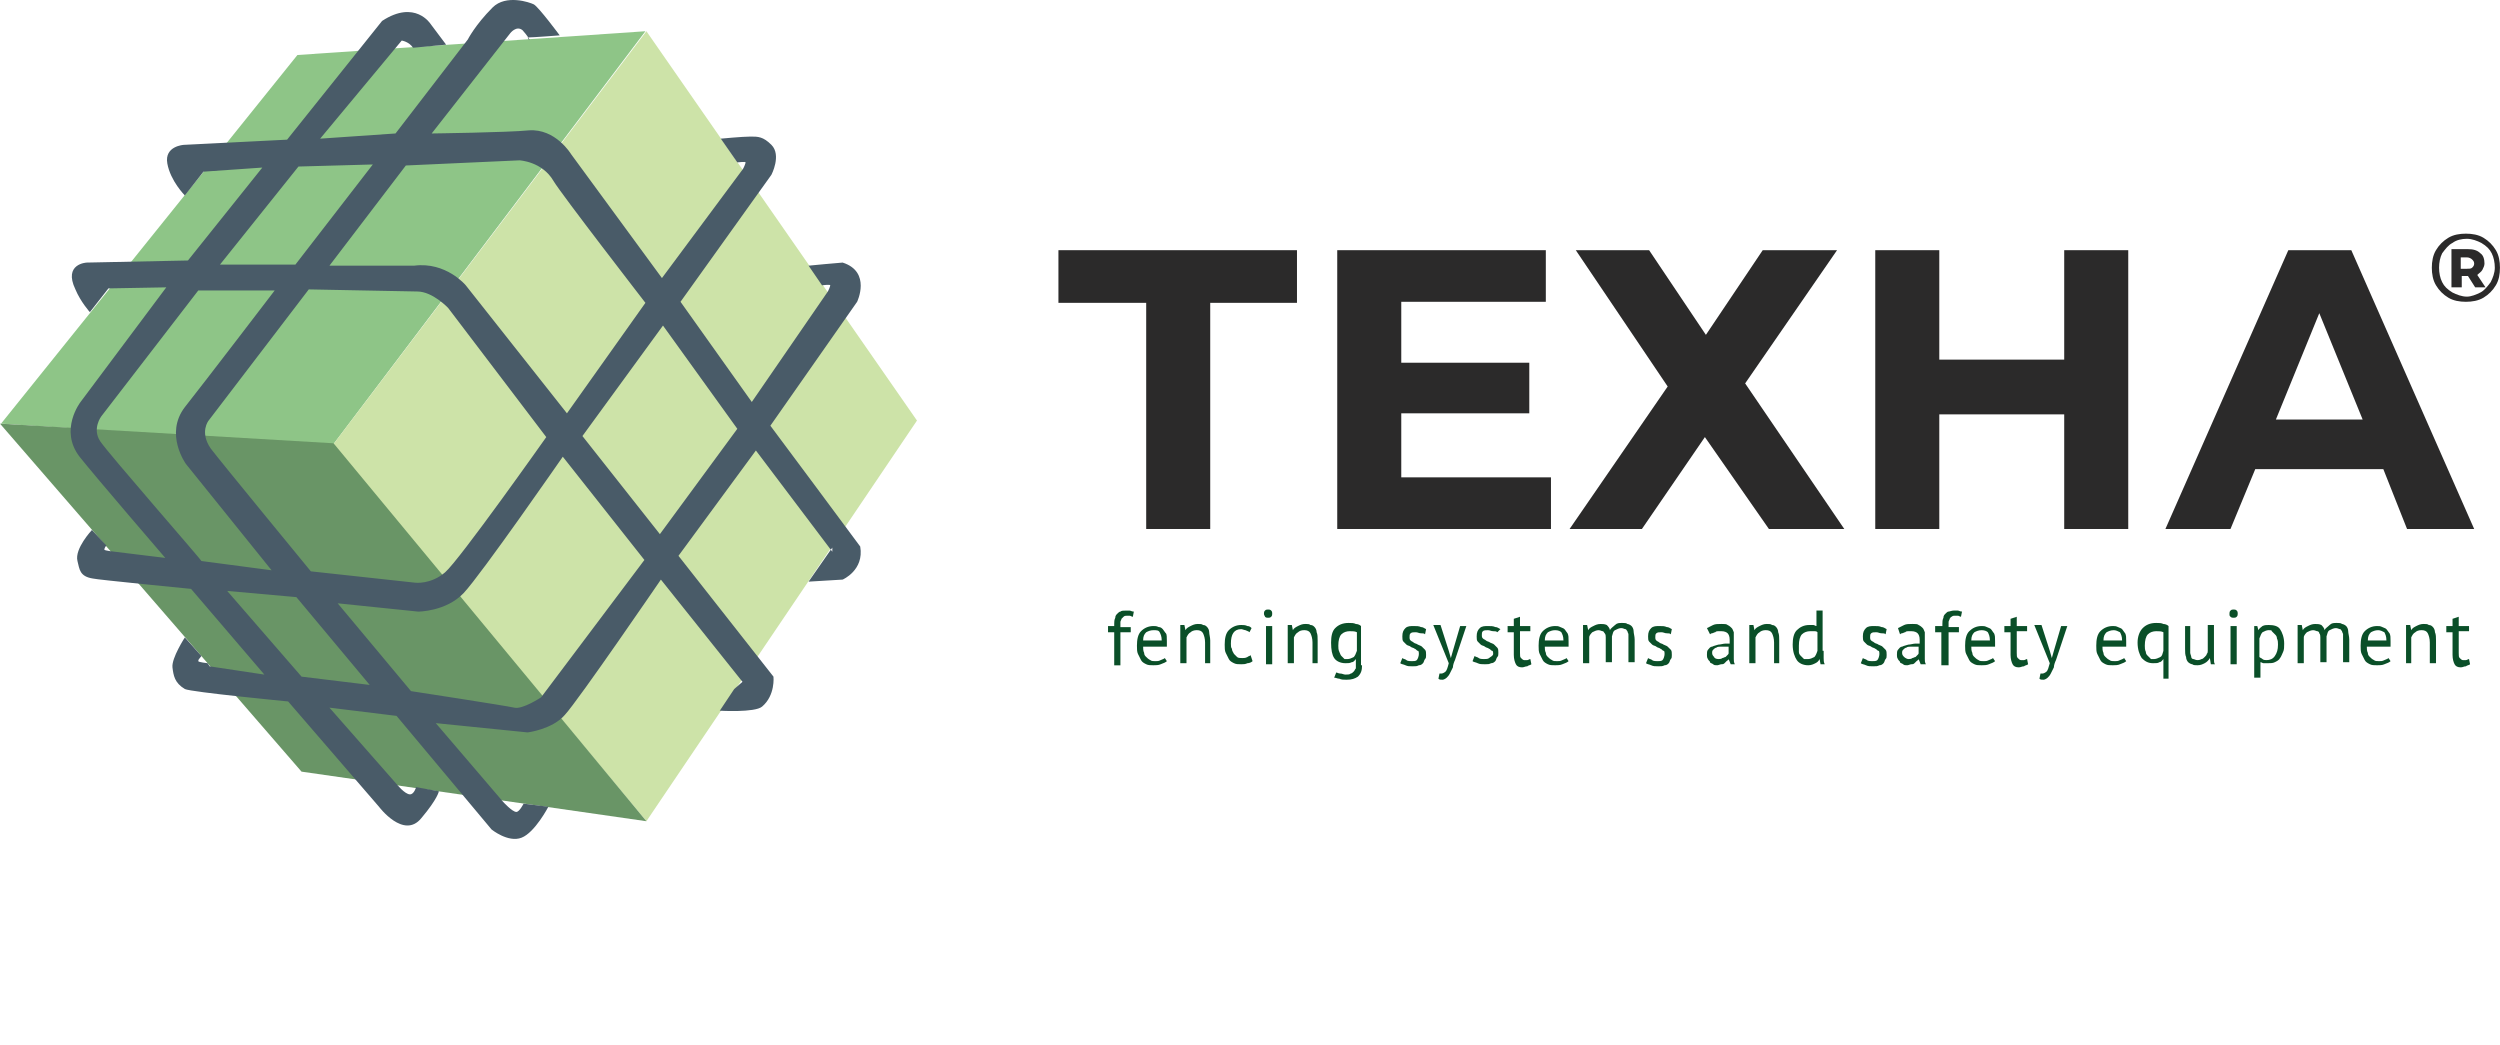 <svg width="67" height="28" viewBox="0 0 67 28" fill="none" xmlns="http://www.w3.org/2000/svg">
<path d="M34.787 8.116H32.434V14.177H30.718V8.116H28.366V6.705H34.759V8.116H34.787Z" fill="#2B2A2A"/>
<path d="M41.566 12.793V14.177H35.838V6.705H41.428V8.088H37.554V9.721H40.985V11.077H37.554V12.793H41.566Z" fill="#2B2A2A"/>
<path d="M44.196 6.705L45.718 8.974L47.241 6.705H49.233L46.77 10.275L49.427 14.177H47.407L45.691 11.714L44.003 14.177H42.065L44.694 10.358L42.231 6.705H44.196Z" fill="#2B2A2A"/>
<path d="M57.037 6.705V14.177H55.321V11.105H51.973V14.177H50.257V6.705H51.973V9.638H55.321V6.705H57.037Z" fill="#2B2A2A"/>
<path d="M63.873 12.572H60.441L59.777 14.177H58.033L61.327 6.705H63.015L66.308 14.177H64.509L63.873 12.572ZM63.319 11.243L62.157 8.393L60.994 11.243H63.319Z" fill="#2B2A2A"/>
<path d="M66.557 6.372C66.695 6.455 66.806 6.566 66.889 6.705C66.972 6.843 66.999 7.009 66.999 7.175C66.999 7.341 66.972 7.507 66.889 7.645C66.806 7.784 66.695 7.895 66.557 7.978C66.418 8.061 66.252 8.088 66.086 8.088C65.92 8.088 65.754 8.061 65.616 7.978C65.477 7.895 65.367 7.784 65.284 7.645C65.201 7.507 65.173 7.341 65.173 7.175C65.173 7.009 65.201 6.843 65.284 6.705C65.367 6.566 65.477 6.455 65.616 6.372C65.754 6.289 65.92 6.262 66.086 6.262C66.252 6.262 66.418 6.289 66.557 6.372ZM66.474 7.839C66.584 7.784 66.667 7.673 66.75 7.562C66.806 7.452 66.861 7.313 66.861 7.175C66.861 7.037 66.833 6.898 66.778 6.788C66.723 6.677 66.64 6.594 66.501 6.511C66.391 6.455 66.252 6.4 66.114 6.4C65.975 6.4 65.837 6.428 65.726 6.511C65.616 6.566 65.533 6.677 65.45 6.788C65.394 6.898 65.367 7.037 65.367 7.175C65.367 7.313 65.394 7.452 65.45 7.562C65.505 7.673 65.588 7.756 65.726 7.839C65.837 7.895 65.975 7.95 66.114 7.95C66.225 7.95 66.363 7.895 66.474 7.839ZM66.529 7.23C66.501 7.286 66.446 7.313 66.391 7.369L66.612 7.701H66.335L66.141 7.396H65.975V7.701H65.699V6.677H66.141C66.28 6.677 66.391 6.705 66.474 6.788C66.557 6.843 66.584 6.954 66.584 7.064C66.584 7.12 66.557 7.175 66.529 7.23ZM66.114 7.203C66.169 7.203 66.225 7.203 66.252 7.175C66.28 7.147 66.308 7.12 66.308 7.064C66.308 7.009 66.28 6.981 66.252 6.954C66.225 6.926 66.169 6.898 66.114 6.898H65.948V7.203H66.114Z" fill="#2B2A2A"/>
<path d="M29.695 16.779H29.861V16.724C29.861 16.668 29.861 16.613 29.889 16.558C29.889 16.502 29.917 16.474 29.944 16.447C29.972 16.419 30 16.391 30.027 16.391C30.055 16.364 30.11 16.364 30.166 16.364C30.221 16.364 30.249 16.364 30.276 16.364C30.304 16.364 30.332 16.391 30.387 16.391L30.36 16.53C30.332 16.53 30.304 16.502 30.276 16.502C30.249 16.502 30.221 16.502 30.194 16.502C30.166 16.502 30.138 16.502 30.11 16.53C30.083 16.558 30.083 16.558 30.055 16.585C30.055 16.613 30.027 16.64 30.027 16.668C30.027 16.696 30.027 16.724 30.027 16.779V16.807H30.304V16.945H30.027V17.831H29.861V16.945H29.695V16.779Z" fill="#0A4F28"/>
<path d="M31.272 17.719C31.245 17.746 31.189 17.774 31.106 17.802C31.051 17.829 30.968 17.829 30.913 17.829C30.829 17.829 30.774 17.829 30.719 17.802C30.663 17.774 30.608 17.746 30.58 17.691C30.553 17.636 30.525 17.58 30.497 17.525C30.47 17.47 30.47 17.387 30.47 17.304C30.47 17.138 30.497 16.999 30.58 16.916C30.663 16.833 30.774 16.778 30.913 16.778C30.968 16.778 30.995 16.778 31.051 16.805C31.106 16.805 31.134 16.833 31.162 16.861C31.189 16.889 31.217 16.944 31.245 16.972C31.272 16.999 31.272 17.082 31.272 17.193C31.272 17.248 31.272 17.276 31.272 17.331H30.636C30.636 17.387 30.636 17.442 30.663 17.497C30.663 17.553 30.691 17.58 30.719 17.608C30.747 17.636 30.774 17.663 30.829 17.691C30.857 17.719 30.913 17.719 30.968 17.719C31.023 17.719 31.051 17.719 31.106 17.691C31.162 17.663 31.189 17.663 31.217 17.636L31.272 17.719ZM30.913 16.889C30.829 16.889 30.774 16.916 30.719 16.944C30.663 16.999 30.636 17.055 30.636 17.165H31.134C31.134 17.055 31.106 16.999 31.079 16.944C31.051 16.889 30.995 16.889 30.913 16.889Z" fill="#0A4F28"/>
<path d="M32.296 17.802V17.22C32.296 17.11 32.268 17.027 32.241 16.971C32.213 16.916 32.158 16.888 32.075 16.888C31.992 16.888 31.936 16.916 31.909 16.944C31.853 16.971 31.826 17.027 31.798 17.082V17.774H31.632V16.75H31.742L31.77 16.888C31.798 16.833 31.853 16.805 31.909 16.777C31.964 16.75 32.019 16.722 32.102 16.722C32.158 16.722 32.213 16.722 32.241 16.75C32.296 16.75 32.324 16.777 32.351 16.805C32.379 16.833 32.407 16.888 32.407 16.944C32.407 16.999 32.434 17.082 32.434 17.165V17.774H32.296V17.802Z" fill="#0A4F28"/>
<path d="M33.569 17.719C33.542 17.746 33.486 17.774 33.431 17.774C33.376 17.802 33.32 17.802 33.265 17.802C33.182 17.802 33.127 17.802 33.071 17.774C33.016 17.746 32.961 17.719 32.933 17.663C32.905 17.608 32.878 17.553 32.85 17.497C32.822 17.442 32.822 17.359 32.822 17.276C32.822 17.11 32.85 16.971 32.933 16.888C33.016 16.805 33.127 16.75 33.265 16.75C33.32 16.75 33.376 16.75 33.431 16.778C33.486 16.778 33.514 16.805 33.542 16.833L33.486 16.944C33.459 16.916 33.431 16.916 33.376 16.888C33.348 16.888 33.293 16.861 33.265 16.861C33.071 16.861 32.988 16.999 32.988 17.248C32.988 17.303 32.988 17.359 33.016 17.387C33.016 17.442 33.044 17.47 33.071 17.525C33.099 17.553 33.127 17.58 33.154 17.608C33.182 17.636 33.237 17.636 33.293 17.636C33.348 17.636 33.376 17.636 33.431 17.608C33.459 17.58 33.514 17.58 33.514 17.553L33.569 17.719Z" fill="#0A4F28"/>
<path d="M33.874 16.446C33.874 16.418 33.874 16.39 33.902 16.363C33.929 16.335 33.957 16.335 33.985 16.335C34.012 16.335 34.04 16.335 34.068 16.363C34.095 16.39 34.095 16.418 34.095 16.446C34.095 16.473 34.095 16.501 34.068 16.529C34.04 16.556 34.012 16.556 33.985 16.556C33.957 16.556 33.929 16.556 33.902 16.529C33.902 16.501 33.874 16.501 33.874 16.446ZM33.929 16.778H34.095V17.802H33.929V16.778Z" fill="#0A4F28"/>
<path d="M35.175 17.802V17.22C35.175 17.11 35.147 17.027 35.12 16.971C35.092 16.916 35.037 16.888 34.953 16.888C34.87 16.888 34.815 16.916 34.788 16.944C34.732 16.971 34.705 17.027 34.677 17.082V17.774H34.511V16.75H34.621L34.649 16.888C34.677 16.833 34.732 16.805 34.788 16.777C34.843 16.75 34.898 16.722 34.981 16.722C35.037 16.722 35.092 16.722 35.12 16.75C35.175 16.75 35.203 16.777 35.23 16.805C35.258 16.833 35.286 16.888 35.286 16.944C35.313 16.999 35.313 17.082 35.313 17.165V17.774H35.175V17.802Z" fill="#0A4F28"/>
<path d="M36.503 17.829C36.503 17.968 36.475 18.051 36.392 18.134C36.309 18.189 36.226 18.217 36.088 18.217C36.005 18.217 35.95 18.217 35.894 18.189C35.839 18.189 35.811 18.162 35.756 18.162L35.811 18.023C35.839 18.023 35.867 18.051 35.922 18.051C35.977 18.051 36.005 18.079 36.06 18.079C36.116 18.079 36.171 18.079 36.199 18.051C36.226 18.051 36.254 18.023 36.282 17.995C36.309 17.968 36.309 17.94 36.337 17.913C36.337 17.885 36.337 17.829 36.337 17.774V17.663C36.309 17.691 36.282 17.747 36.226 17.747C36.171 17.774 36.143 17.774 36.06 17.774C35.922 17.774 35.811 17.719 35.756 17.636C35.7 17.553 35.673 17.414 35.673 17.221C35.673 17.055 35.7 16.916 35.784 16.833C35.867 16.75 35.977 16.695 36.143 16.695C36.226 16.695 36.282 16.695 36.337 16.723C36.392 16.723 36.448 16.75 36.475 16.778V17.829H36.503ZM36.116 17.663C36.171 17.663 36.226 17.636 36.282 17.608C36.309 17.58 36.337 17.525 36.365 17.442V16.944C36.309 16.916 36.254 16.916 36.171 16.916C36.088 16.916 36.005 16.944 35.95 16.999C35.894 17.055 35.867 17.165 35.867 17.304C35.867 17.359 35.867 17.414 35.894 17.47C35.922 17.525 35.922 17.553 35.95 17.58C35.977 17.608 36.005 17.636 36.033 17.663C36.033 17.663 36.06 17.663 36.116 17.663Z" fill="#0A4F28"/>
<path d="M38.026 17.525C38.026 17.497 38.026 17.442 37.998 17.442C37.97 17.442 37.943 17.387 37.915 17.387C37.887 17.359 37.832 17.359 37.804 17.331C37.776 17.304 37.721 17.304 37.693 17.276C37.666 17.248 37.638 17.221 37.61 17.193C37.583 17.165 37.583 17.11 37.583 17.055C37.583 16.944 37.61 16.889 37.666 16.833C37.721 16.778 37.804 16.778 37.887 16.778C37.97 16.778 38.026 16.778 38.081 16.805C38.136 16.805 38.164 16.833 38.219 16.861L38.191 16.999C38.164 16.972 38.136 16.972 38.081 16.972C38.026 16.972 37.998 16.944 37.943 16.944C37.887 16.944 37.832 16.944 37.804 16.972C37.776 16.999 37.776 17.027 37.776 17.082C37.776 17.11 37.776 17.138 37.804 17.165C37.832 17.193 37.859 17.193 37.887 17.221C37.915 17.248 37.97 17.248 37.998 17.276C38.053 17.304 38.081 17.304 38.108 17.331C38.136 17.359 38.164 17.387 38.191 17.414C38.219 17.442 38.219 17.497 38.219 17.553C38.219 17.608 38.219 17.636 38.191 17.663C38.164 17.691 38.164 17.746 38.136 17.774C38.108 17.802 38.081 17.829 38.026 17.829C37.97 17.857 37.943 17.857 37.859 17.857C37.776 17.857 37.721 17.857 37.666 17.829C37.61 17.802 37.555 17.802 37.527 17.774L37.583 17.636C37.61 17.663 37.666 17.663 37.693 17.691C37.721 17.719 37.804 17.719 37.832 17.719C37.887 17.719 37.943 17.719 37.97 17.691C37.998 17.663 38.026 17.58 38.026 17.525Z" fill="#0A4F28"/>
<path d="M38.827 17.442L38.883 17.636L38.938 17.442L39.132 16.778H39.298L38.993 17.691C38.966 17.746 38.938 17.829 38.938 17.885C38.91 17.94 38.883 17.995 38.855 18.051C38.827 18.106 38.8 18.134 38.772 18.161C38.744 18.189 38.689 18.217 38.661 18.217C38.606 18.217 38.578 18.217 38.55 18.189L38.578 18.051C38.606 18.051 38.606 18.051 38.633 18.051C38.661 18.051 38.717 18.023 38.744 17.995C38.772 17.968 38.8 17.885 38.827 17.774L38.412 16.75H38.606L38.827 17.442Z" fill="#0A4F28"/>
<path d="M40.017 17.525C40.017 17.497 40.017 17.442 39.99 17.442C39.962 17.442 39.934 17.387 39.907 17.387C39.879 17.359 39.824 17.359 39.796 17.331C39.768 17.304 39.713 17.304 39.685 17.276C39.658 17.248 39.63 17.221 39.602 17.193C39.575 17.165 39.575 17.11 39.575 17.055C39.575 16.944 39.602 16.889 39.658 16.833C39.713 16.778 39.796 16.778 39.879 16.778C39.962 16.778 40.017 16.778 40.073 16.805C40.128 16.805 40.156 16.833 40.211 16.861L40.128 16.944C40.1 16.916 40.073 16.916 40.017 16.916C39.962 16.916 39.934 16.889 39.879 16.889C39.824 16.889 39.768 16.889 39.741 16.916C39.713 16.944 39.713 16.972 39.713 17.027C39.713 17.055 39.713 17.082 39.741 17.11C39.768 17.138 39.796 17.138 39.824 17.165C39.851 17.193 39.907 17.193 39.934 17.221C39.99 17.248 40.017 17.248 40.045 17.276C40.073 17.304 40.1 17.331 40.128 17.359C40.156 17.387 40.156 17.442 40.156 17.497C40.156 17.553 40.156 17.58 40.128 17.608C40.1 17.636 40.1 17.691 40.073 17.719C40.045 17.746 40.017 17.774 39.962 17.774C39.907 17.802 39.879 17.802 39.796 17.802C39.713 17.802 39.658 17.802 39.602 17.774C39.547 17.746 39.492 17.746 39.464 17.719L39.519 17.58C39.547 17.608 39.602 17.608 39.63 17.636C39.658 17.663 39.741 17.663 39.768 17.663C39.824 17.663 39.879 17.663 39.907 17.636C39.934 17.608 40.017 17.58 40.017 17.525Z" fill="#0A4F28"/>
<path d="M40.404 16.778H40.57V16.584L40.736 16.529V16.778H41.013V16.916H40.736V17.497C40.736 17.58 40.736 17.608 40.764 17.636C40.792 17.663 40.819 17.691 40.847 17.691C40.875 17.691 40.902 17.691 40.93 17.691C40.958 17.691 40.986 17.663 41.013 17.663L41.041 17.802C41.013 17.829 40.958 17.829 40.93 17.857C40.875 17.857 40.847 17.885 40.792 17.885C40.709 17.885 40.653 17.857 40.626 17.802C40.598 17.747 40.57 17.663 40.57 17.553V16.944H40.404V16.778Z" fill="#0A4F28"/>
<path d="M42.038 17.719C42.01 17.746 41.955 17.774 41.872 17.802C41.816 17.829 41.733 17.829 41.678 17.829C41.595 17.829 41.54 17.829 41.484 17.802C41.429 17.774 41.374 17.746 41.346 17.691C41.318 17.636 41.291 17.58 41.263 17.525C41.235 17.47 41.235 17.387 41.235 17.304C41.235 17.138 41.263 16.999 41.346 16.916C41.429 16.833 41.54 16.778 41.678 16.778C41.733 16.778 41.761 16.778 41.816 16.805C41.872 16.833 41.9 16.833 41.927 16.861C41.955 16.889 41.983 16.944 42.01 16.972C42.038 17.027 42.038 17.082 42.038 17.193C42.038 17.248 42.038 17.276 42.038 17.331H41.401C41.401 17.387 41.401 17.442 41.429 17.497C41.429 17.553 41.457 17.58 41.484 17.608C41.512 17.636 41.54 17.663 41.595 17.691C41.623 17.719 41.678 17.719 41.733 17.719C41.789 17.719 41.816 17.719 41.872 17.691C41.927 17.663 41.955 17.663 41.983 17.636L42.038 17.719ZM41.678 16.889C41.595 16.889 41.54 16.916 41.484 16.944C41.429 16.999 41.401 17.055 41.401 17.165H41.9C41.9 17.055 41.872 16.999 41.844 16.944C41.816 16.916 41.761 16.889 41.678 16.889Z" fill="#0A4F28"/>
<path d="M43.034 17.802V17.221C43.034 17.165 43.034 17.11 43.034 17.082C43.034 17.055 43.034 16.999 43.006 16.972C42.978 16.944 42.978 16.916 42.951 16.916C42.923 16.916 42.895 16.889 42.84 16.889C42.785 16.889 42.729 16.916 42.674 16.944C42.646 16.972 42.591 17.027 42.591 17.082V17.774H42.425V16.75H42.535L42.563 16.889C42.591 16.833 42.646 16.805 42.702 16.778C42.757 16.75 42.812 16.723 42.895 16.723C42.951 16.723 43.006 16.723 43.061 16.75C43.089 16.778 43.144 16.833 43.144 16.889C43.172 16.833 43.227 16.805 43.283 16.75C43.338 16.695 43.393 16.695 43.476 16.695C43.532 16.695 43.587 16.695 43.615 16.723C43.642 16.723 43.698 16.75 43.725 16.778C43.753 16.805 43.781 16.861 43.781 16.916C43.781 16.972 43.809 17.055 43.809 17.138V17.747H43.642V17.138C43.642 17.082 43.642 17.055 43.642 16.999C43.642 16.972 43.615 16.944 43.615 16.916C43.587 16.889 43.587 16.861 43.559 16.861C43.532 16.861 43.504 16.833 43.449 16.833C43.393 16.833 43.338 16.861 43.283 16.889C43.227 16.916 43.227 16.972 43.2 17.055V17.747H43.034V17.802Z" fill="#0A4F28"/>
<path d="M44.611 17.525C44.611 17.497 44.611 17.442 44.584 17.442C44.556 17.442 44.528 17.387 44.501 17.387C44.473 17.359 44.418 17.359 44.39 17.331C44.362 17.304 44.307 17.304 44.279 17.276C44.252 17.248 44.224 17.221 44.196 17.193C44.169 17.165 44.169 17.11 44.169 17.055C44.169 16.944 44.196 16.889 44.252 16.833C44.307 16.778 44.39 16.778 44.473 16.778C44.556 16.778 44.611 16.778 44.667 16.805C44.722 16.805 44.75 16.833 44.805 16.861L44.778 16.999C44.75 16.972 44.722 16.972 44.667 16.972C44.611 16.972 44.584 16.944 44.528 16.944C44.473 16.944 44.418 16.944 44.39 16.972C44.362 16.999 44.362 17.027 44.362 17.082C44.362 17.11 44.362 17.138 44.39 17.165C44.418 17.193 44.445 17.193 44.473 17.221C44.501 17.248 44.556 17.248 44.584 17.276C44.639 17.304 44.667 17.304 44.694 17.331C44.722 17.359 44.75 17.387 44.778 17.414C44.805 17.442 44.805 17.497 44.805 17.553C44.805 17.608 44.805 17.636 44.778 17.663C44.75 17.691 44.75 17.746 44.722 17.774C44.694 17.802 44.667 17.829 44.611 17.829C44.556 17.857 44.528 17.857 44.445 17.857C44.362 17.857 44.307 17.857 44.252 17.829C44.196 17.802 44.141 17.802 44.113 17.774L44.169 17.636C44.196 17.663 44.252 17.663 44.279 17.691C44.307 17.719 44.39 17.719 44.418 17.719C44.473 17.719 44.528 17.719 44.556 17.691C44.584 17.663 44.611 17.58 44.611 17.525Z" fill="#0A4F28"/>
<path d="M45.746 16.833C45.801 16.805 45.857 16.777 45.912 16.75C45.968 16.722 46.05 16.722 46.133 16.722C46.217 16.722 46.272 16.722 46.3 16.75C46.355 16.777 46.383 16.805 46.41 16.833C46.438 16.86 46.438 16.888 46.466 16.944C46.466 16.971 46.466 17.027 46.466 17.054C46.466 17.137 46.466 17.22 46.466 17.303C46.466 17.386 46.466 17.442 46.466 17.525C46.466 17.58 46.466 17.635 46.466 17.663C46.466 17.718 46.466 17.746 46.493 17.802H46.383L46.327 17.663C46.327 17.691 46.3 17.691 46.272 17.718C46.244 17.746 46.244 17.746 46.217 17.774C46.189 17.802 46.161 17.802 46.133 17.802C46.106 17.802 46.05 17.829 46.023 17.829C45.968 17.829 45.94 17.829 45.912 17.802C45.885 17.774 45.829 17.774 45.829 17.746C45.829 17.718 45.774 17.691 45.774 17.663C45.746 17.635 45.746 17.58 45.746 17.552C45.746 17.497 45.746 17.442 45.774 17.414C45.801 17.386 45.829 17.331 45.885 17.331C45.94 17.303 45.968 17.303 46.05 17.276C46.106 17.276 46.189 17.248 46.244 17.248C46.272 17.248 46.272 17.248 46.3 17.248C46.327 17.248 46.327 17.248 46.355 17.248C46.355 17.22 46.355 17.165 46.355 17.137C46.355 17.054 46.327 16.999 46.3 16.971C46.272 16.944 46.217 16.916 46.133 16.916C46.106 16.916 46.078 16.916 46.05 16.916C46.023 16.916 45.995 16.916 45.968 16.944C45.94 16.944 45.912 16.971 45.885 16.971C45.857 16.971 45.829 16.999 45.829 16.999L45.746 16.833ZM46.05 17.663C46.078 17.663 46.133 17.663 46.161 17.635C46.189 17.635 46.217 17.608 46.244 17.608C46.272 17.58 46.272 17.58 46.3 17.552C46.327 17.525 46.327 17.525 46.327 17.497V17.331C46.3 17.331 46.3 17.331 46.272 17.331C46.244 17.331 46.244 17.331 46.217 17.331C46.161 17.331 46.133 17.331 46.106 17.331C46.078 17.331 46.023 17.331 45.995 17.359C45.968 17.359 45.94 17.386 45.912 17.414C45.885 17.442 45.885 17.469 45.885 17.497C45.885 17.552 45.912 17.58 45.94 17.608C45.94 17.635 45.995 17.663 46.05 17.663Z" fill="#0A4F28"/>
<path d="M47.545 17.802V17.22C47.545 17.11 47.517 17.027 47.49 16.971C47.462 16.916 47.407 16.888 47.324 16.888C47.241 16.888 47.185 16.916 47.158 16.944C47.102 16.971 47.075 17.027 47.047 17.082V17.774H46.881V16.75H46.992L47.019 16.888C47.047 16.833 47.102 16.805 47.158 16.777C47.213 16.75 47.268 16.722 47.351 16.722C47.407 16.722 47.462 16.722 47.49 16.75C47.545 16.75 47.573 16.777 47.6 16.805C47.628 16.833 47.656 16.888 47.656 16.944C47.683 16.999 47.683 17.082 47.683 17.165V17.774H47.545V17.802Z" fill="#0A4F28"/>
<path d="M48.874 17.442C48.874 17.525 48.874 17.581 48.874 17.636C48.874 17.691 48.874 17.747 48.902 17.802H48.791L48.764 17.663C48.736 17.719 48.708 17.747 48.653 17.774C48.597 17.802 48.542 17.829 48.459 17.829C48.321 17.829 48.21 17.774 48.155 17.691C48.099 17.608 48.044 17.47 48.044 17.276C48.044 17.11 48.072 16.972 48.155 16.889C48.238 16.806 48.348 16.75 48.487 16.75C48.542 16.75 48.57 16.75 48.597 16.75C48.625 16.75 48.653 16.778 48.681 16.778V16.363H48.846V17.442H48.874ZM48.459 17.663C48.514 17.663 48.57 17.636 48.625 17.608C48.653 17.581 48.681 17.525 48.708 17.442V16.944C48.681 16.916 48.653 16.916 48.625 16.916C48.597 16.916 48.542 16.916 48.514 16.916C48.431 16.916 48.348 16.944 48.293 16.999C48.238 17.055 48.21 17.165 48.21 17.304C48.21 17.359 48.21 17.414 48.21 17.47C48.21 17.525 48.238 17.553 48.265 17.581C48.293 17.608 48.321 17.636 48.348 17.663C48.376 17.663 48.404 17.663 48.459 17.663Z" fill="#0A4F28"/>
<path d="M50.368 17.525C50.368 17.497 50.368 17.442 50.341 17.442C50.313 17.442 50.285 17.387 50.258 17.387C50.23 17.359 50.175 17.359 50.147 17.331C50.119 17.304 50.064 17.304 50.036 17.276C50.008 17.248 49.981 17.221 49.953 17.193C49.925 17.165 49.925 17.11 49.925 17.055C49.925 16.944 49.953 16.889 50.008 16.833C50.064 16.778 50.147 16.778 50.23 16.778C50.313 16.778 50.368 16.778 50.424 16.805C50.479 16.805 50.507 16.833 50.562 16.861L50.534 16.999C50.507 16.972 50.479 16.972 50.424 16.972C50.368 16.972 50.341 16.944 50.285 16.944C50.23 16.944 50.175 16.944 50.147 16.972C50.119 16.999 50.119 17.027 50.119 17.082C50.119 17.11 50.119 17.138 50.147 17.165C50.175 17.193 50.202 17.193 50.23 17.221C50.258 17.248 50.313 17.248 50.341 17.276C50.396 17.304 50.424 17.304 50.451 17.331C50.479 17.359 50.507 17.387 50.534 17.414C50.562 17.442 50.562 17.497 50.562 17.553C50.562 17.608 50.562 17.636 50.534 17.663C50.507 17.691 50.507 17.746 50.479 17.774C50.451 17.802 50.424 17.829 50.368 17.829C50.313 17.857 50.285 17.857 50.202 17.857C50.119 17.857 50.064 17.857 50.008 17.829C49.953 17.802 49.898 17.802 49.87 17.774L49.925 17.636C49.953 17.663 50.008 17.663 50.036 17.691C50.064 17.719 50.147 17.719 50.175 17.719C50.23 17.719 50.285 17.719 50.313 17.691C50.341 17.663 50.368 17.58 50.368 17.525Z" fill="#0A4F28"/>
<path d="M50.866 16.833C50.921 16.805 50.976 16.777 51.032 16.75C51.087 16.722 51.17 16.722 51.253 16.722C51.336 16.722 51.391 16.722 51.419 16.75C51.474 16.777 51.502 16.805 51.53 16.833C51.557 16.86 51.557 16.888 51.585 16.944C51.585 16.971 51.585 17.027 51.585 17.054C51.585 17.137 51.585 17.22 51.585 17.303C51.585 17.386 51.585 17.442 51.585 17.525C51.585 17.58 51.585 17.635 51.585 17.663C51.585 17.718 51.585 17.746 51.613 17.802H51.474L51.419 17.663C51.419 17.691 51.391 17.691 51.364 17.718C51.336 17.746 51.336 17.746 51.308 17.774C51.281 17.802 51.253 17.802 51.225 17.802C51.198 17.802 51.142 17.829 51.115 17.829C51.059 17.829 51.032 17.829 51.004 17.802C50.976 17.774 50.921 17.774 50.921 17.746C50.921 17.718 50.866 17.691 50.866 17.663C50.838 17.635 50.838 17.58 50.838 17.552C50.838 17.497 50.838 17.442 50.866 17.414C50.893 17.386 50.921 17.331 50.976 17.331C51.032 17.303 51.059 17.303 51.142 17.276C51.198 17.276 51.281 17.248 51.336 17.248C51.364 17.248 51.364 17.248 51.391 17.248C51.419 17.248 51.419 17.248 51.447 17.248C51.447 17.22 51.447 17.165 51.447 17.137C51.447 17.054 51.419 16.999 51.391 16.971C51.364 16.944 51.308 16.916 51.225 16.916C51.198 16.916 51.17 16.916 51.142 16.916C51.115 16.916 51.087 16.916 51.059 16.944C51.032 16.944 51.004 16.971 50.976 16.971C50.949 16.971 50.921 16.999 50.921 16.999L50.866 16.833ZM51.142 17.663C51.17 17.663 51.225 17.663 51.253 17.635C51.281 17.635 51.308 17.608 51.336 17.608C51.364 17.58 51.364 17.58 51.391 17.552C51.419 17.525 51.419 17.525 51.419 17.497V17.331C51.391 17.331 51.391 17.331 51.364 17.331C51.336 17.331 51.336 17.331 51.308 17.331C51.253 17.331 51.225 17.331 51.198 17.331C51.17 17.331 51.115 17.331 51.087 17.359C51.059 17.359 51.032 17.386 51.004 17.414C50.976 17.442 50.976 17.469 50.976 17.497C50.976 17.552 51.004 17.58 51.032 17.608C51.059 17.635 51.115 17.663 51.142 17.663Z" fill="#0A4F28"/>
<path d="M51.89 16.778H52.056V16.723C52.056 16.667 52.056 16.612 52.084 16.556C52.084 16.501 52.111 16.474 52.139 16.446C52.167 16.418 52.194 16.39 52.222 16.39C52.25 16.39 52.305 16.363 52.36 16.363C52.416 16.363 52.444 16.363 52.471 16.363C52.499 16.363 52.526 16.39 52.582 16.39L52.554 16.529C52.526 16.529 52.499 16.501 52.471 16.501C52.444 16.501 52.416 16.501 52.388 16.501C52.36 16.501 52.333 16.501 52.305 16.529C52.277 16.529 52.277 16.556 52.25 16.584C52.25 16.612 52.222 16.64 52.222 16.667C52.222 16.695 52.222 16.723 52.222 16.778V16.806H52.499V16.944H52.222V17.829H52.028V16.944H51.862V16.778H51.89Z" fill="#0A4F28"/>
<path d="M53.468 17.719C53.44 17.746 53.385 17.774 53.302 17.802C53.246 17.829 53.163 17.829 53.108 17.829C53.025 17.829 52.969 17.829 52.914 17.802C52.859 17.774 52.803 17.746 52.776 17.691C52.748 17.636 52.72 17.58 52.693 17.525C52.665 17.47 52.665 17.387 52.665 17.304C52.665 17.138 52.693 16.999 52.776 16.916C52.859 16.833 52.969 16.778 53.108 16.778C53.163 16.778 53.191 16.778 53.246 16.805C53.302 16.833 53.329 16.833 53.357 16.861C53.385 16.889 53.412 16.944 53.44 16.972C53.468 17.027 53.468 17.082 53.468 17.193C53.468 17.248 53.468 17.276 53.468 17.331H52.831C52.831 17.387 52.831 17.442 52.859 17.497C52.859 17.553 52.886 17.58 52.914 17.608C52.942 17.636 52.969 17.663 53.025 17.691C53.053 17.719 53.108 17.719 53.163 17.719C53.218 17.719 53.246 17.719 53.302 17.691C53.357 17.663 53.385 17.663 53.412 17.636L53.468 17.719ZM53.108 16.889C53.025 16.889 52.969 16.916 52.914 16.944C52.859 16.999 52.831 17.055 52.831 17.165H53.329C53.329 17.055 53.302 16.999 53.274 16.944C53.246 16.916 53.191 16.889 53.108 16.889Z" fill="#0A4F28"/>
<path d="M53.717 16.778H53.883V16.584L54.049 16.529V16.778H54.326V16.916H54.049V17.497C54.049 17.58 54.049 17.608 54.077 17.636C54.104 17.663 54.132 17.691 54.16 17.691C54.187 17.691 54.215 17.691 54.243 17.691C54.27 17.691 54.298 17.663 54.326 17.663L54.353 17.802C54.326 17.829 54.27 17.829 54.243 17.857C54.187 17.857 54.16 17.885 54.104 17.885C54.021 17.885 53.966 17.857 53.938 17.802C53.91 17.747 53.883 17.663 53.883 17.553V16.944H53.717V16.778Z" fill="#0A4F28"/>
<path d="M54.934 17.442L54.989 17.636L55.044 17.442L55.238 16.778H55.404L55.1 17.691C55.072 17.746 55.044 17.829 55.044 17.885C55.017 17.94 54.989 17.995 54.961 18.051C54.934 18.106 54.906 18.134 54.878 18.161C54.851 18.189 54.795 18.217 54.768 18.217C54.712 18.217 54.685 18.217 54.657 18.189L54.685 18.051C54.712 18.051 54.712 18.051 54.74 18.051C54.768 18.051 54.823 18.023 54.851 17.995C54.878 17.968 54.906 17.885 54.934 17.774L54.519 16.75H54.712L54.934 17.442Z" fill="#0A4F28"/>
<path d="M56.982 17.719C56.955 17.746 56.899 17.774 56.816 17.802C56.761 17.829 56.678 17.829 56.623 17.829C56.539 17.829 56.484 17.829 56.429 17.802C56.373 17.774 56.318 17.746 56.29 17.691C56.263 17.636 56.235 17.58 56.207 17.525C56.18 17.47 56.18 17.387 56.18 17.304C56.18 17.138 56.207 16.999 56.29 16.916C56.373 16.833 56.484 16.778 56.623 16.778C56.678 16.778 56.706 16.778 56.761 16.805C56.816 16.833 56.844 16.833 56.872 16.861C56.899 16.889 56.927 16.944 56.955 16.972C56.982 17.027 56.982 17.082 56.982 17.193C56.982 17.248 56.982 17.276 56.982 17.331H56.346C56.346 17.387 56.346 17.442 56.373 17.497C56.373 17.553 56.401 17.58 56.429 17.608C56.456 17.636 56.484 17.663 56.539 17.691C56.567 17.719 56.623 17.719 56.678 17.719C56.733 17.719 56.761 17.719 56.816 17.691C56.872 17.663 56.899 17.663 56.927 17.636L56.982 17.719ZM56.65 16.889C56.567 16.889 56.512 16.916 56.456 16.944C56.401 16.999 56.373 17.055 56.373 17.165H56.872C56.872 17.055 56.844 16.999 56.816 16.944C56.761 16.916 56.706 16.889 56.65 16.889Z" fill="#0A4F28"/>
<path d="M58.145 18.189H57.979V17.663C57.951 17.691 57.924 17.747 57.868 17.747C57.841 17.774 57.785 17.774 57.702 17.774C57.564 17.774 57.481 17.719 57.398 17.636C57.343 17.553 57.287 17.414 57.287 17.221C57.287 17.055 57.343 16.916 57.425 16.833C57.508 16.75 57.619 16.695 57.785 16.695C57.868 16.695 57.924 16.695 57.979 16.723C58.034 16.723 58.09 16.75 58.117 16.778V18.189H58.145ZM57.73 17.663C57.785 17.663 57.841 17.636 57.896 17.608C57.951 17.58 57.951 17.525 57.979 17.442V16.944C57.924 16.916 57.868 16.916 57.785 16.916C57.702 16.916 57.619 16.944 57.564 16.999C57.508 17.055 57.481 17.165 57.481 17.304C57.481 17.359 57.481 17.414 57.508 17.47C57.508 17.525 57.536 17.553 57.564 17.58C57.592 17.608 57.619 17.636 57.647 17.663C57.647 17.663 57.675 17.663 57.73 17.663Z" fill="#0A4F28"/>
<path d="M58.698 16.778V17.359C58.698 17.414 58.698 17.47 58.698 17.497C58.698 17.525 58.726 17.58 58.726 17.608C58.726 17.636 58.753 17.663 58.781 17.663C58.809 17.663 58.836 17.691 58.892 17.691C58.919 17.691 58.947 17.691 59.002 17.663C59.03 17.663 59.058 17.636 59.085 17.608C59.113 17.58 59.141 17.553 59.141 17.525C59.168 17.497 59.168 17.47 59.168 17.442V16.75H59.334V17.497C59.334 17.553 59.334 17.608 59.334 17.663C59.334 17.719 59.334 17.774 59.362 17.802H59.251L59.224 17.636C59.196 17.691 59.141 17.746 59.085 17.774C59.03 17.802 58.975 17.829 58.892 17.829C58.836 17.829 58.781 17.829 58.753 17.802C58.726 17.802 58.67 17.774 58.643 17.746C58.615 17.719 58.587 17.663 58.587 17.608C58.56 17.553 58.56 17.47 58.56 17.387V16.778H58.698Z" fill="#0A4F28"/>
<path d="M59.75 16.446C59.75 16.418 59.75 16.39 59.778 16.363C59.805 16.335 59.833 16.335 59.861 16.335C59.888 16.335 59.916 16.335 59.944 16.363C59.971 16.39 59.971 16.418 59.971 16.446C59.971 16.473 59.971 16.501 59.944 16.529C59.916 16.556 59.888 16.556 59.861 16.556C59.833 16.556 59.805 16.556 59.778 16.529C59.75 16.501 59.75 16.501 59.75 16.446ZM59.778 16.778H59.944V17.802H59.778V16.778Z" fill="#0A4F28"/>
<path d="M60.386 16.778H60.496L60.524 16.888C60.552 16.833 60.607 16.805 60.635 16.778C60.69 16.75 60.745 16.75 60.801 16.75C60.939 16.75 61.05 16.778 61.105 16.861C61.161 16.944 61.216 17.082 61.216 17.248C61.216 17.331 61.216 17.414 61.188 17.47C61.161 17.525 61.133 17.608 61.105 17.636C61.078 17.691 61.022 17.719 60.967 17.746C60.912 17.774 60.856 17.774 60.773 17.774C60.718 17.774 60.69 17.774 60.663 17.774C60.635 17.774 60.607 17.746 60.58 17.746V18.161H60.413V16.778H60.386ZM60.801 16.888C60.745 16.888 60.69 16.916 60.635 16.944C60.607 16.971 60.58 17.027 60.552 17.11V17.608C60.58 17.636 60.607 17.636 60.635 17.663C60.663 17.691 60.718 17.691 60.745 17.691C60.828 17.691 60.912 17.663 60.967 17.58C61.022 17.497 61.05 17.414 61.05 17.276C61.05 17.221 61.05 17.165 61.022 17.11C61.022 17.054 60.995 17.027 60.967 16.999C60.939 16.971 60.912 16.944 60.884 16.916C60.884 16.888 60.856 16.888 60.801 16.888Z" fill="#0A4F28"/>
<path d="M62.185 17.802V17.221C62.185 17.165 62.185 17.11 62.185 17.082C62.185 17.055 62.185 16.999 62.157 16.972C62.157 16.944 62.13 16.916 62.102 16.916C62.074 16.916 62.047 16.889 61.991 16.889C61.936 16.889 61.881 16.916 61.825 16.944C61.798 16.972 61.742 17.027 61.742 17.082V17.774H61.576V16.75H61.687L61.715 16.889C61.742 16.833 61.798 16.805 61.853 16.778C61.908 16.75 61.964 16.723 62.047 16.723C62.102 16.723 62.157 16.723 62.213 16.75C62.24 16.778 62.296 16.833 62.296 16.889C62.323 16.833 62.379 16.805 62.434 16.75C62.489 16.695 62.545 16.695 62.628 16.695C62.683 16.695 62.739 16.695 62.766 16.723C62.794 16.723 62.849 16.75 62.877 16.778C62.905 16.805 62.932 16.861 62.932 16.916C62.932 16.972 62.96 17.055 62.96 17.138V17.747H62.794V17.138C62.794 17.082 62.794 17.055 62.794 16.999C62.794 16.972 62.766 16.944 62.766 16.916C62.739 16.889 62.739 16.861 62.711 16.861C62.683 16.861 62.656 16.833 62.6 16.833C62.545 16.833 62.489 16.861 62.434 16.889C62.379 16.916 62.379 16.972 62.351 17.055V17.747H62.185V17.802Z" fill="#0A4F28"/>
<path d="M64.067 17.719C64.04 17.746 63.984 17.774 63.901 17.802C63.846 17.829 63.763 17.829 63.707 17.829C63.624 17.829 63.569 17.829 63.514 17.802C63.458 17.774 63.403 17.746 63.375 17.691C63.348 17.636 63.32 17.58 63.292 17.525C63.265 17.47 63.265 17.387 63.265 17.304C63.265 17.138 63.292 16.999 63.375 16.916C63.458 16.833 63.569 16.778 63.707 16.778C63.763 16.778 63.791 16.778 63.846 16.805C63.901 16.833 63.929 16.833 63.956 16.861C63.984 16.889 64.012 16.944 64.04 16.972C64.067 17.027 64.067 17.082 64.067 17.193C64.067 17.248 64.067 17.276 64.067 17.331H63.431C63.431 17.387 63.431 17.442 63.458 17.497C63.458 17.553 63.486 17.58 63.514 17.608C63.541 17.636 63.569 17.663 63.624 17.691C63.652 17.719 63.707 17.719 63.763 17.719C63.818 17.719 63.846 17.719 63.901 17.691C63.956 17.663 63.984 17.663 64.012 17.636L64.067 17.719ZM63.735 16.889C63.652 16.889 63.597 16.916 63.541 16.944C63.486 16.999 63.458 17.055 63.458 17.165H63.956C63.956 17.055 63.929 16.999 63.901 16.944C63.846 16.916 63.791 16.889 63.735 16.889Z" fill="#0A4F28"/>
<path d="M65.119 17.802V17.22C65.119 17.11 65.091 17.027 65.064 16.971C65.036 16.916 64.981 16.888 64.897 16.888C64.814 16.888 64.759 16.916 64.731 16.944C64.676 16.971 64.648 17.027 64.621 17.082V17.774H64.482V16.75H64.593L64.621 16.888C64.648 16.833 64.704 16.805 64.759 16.777C64.814 16.75 64.87 16.722 64.953 16.722C65.008 16.722 65.064 16.722 65.091 16.75C65.147 16.75 65.174 16.777 65.202 16.805C65.23 16.833 65.257 16.888 65.257 16.944C65.285 16.999 65.285 17.082 65.285 17.165V17.774H65.119V17.802Z" fill="#0A4F28"/>
<path d="M65.561 16.778H65.728V16.584L65.894 16.529V16.778H66.17V16.916H65.894V17.497C65.894 17.58 65.894 17.608 65.921 17.636C65.949 17.663 65.977 17.691 66.004 17.691C66.032 17.691 66.06 17.691 66.087 17.691C66.115 17.691 66.143 17.663 66.17 17.663L66.198 17.802C66.17 17.829 66.115 17.829 66.087 17.857C66.032 17.857 66.004 17.885 65.949 17.885C65.866 17.885 65.811 17.857 65.783 17.802C65.755 17.747 65.728 17.663 65.728 17.553V16.944H65.561V16.778Z" fill="#0A4F28"/>
<path fill-rule="evenodd" clip-rule="evenodd" d="M0.028 11.354L8.912 11.935L17.297 0.837L7.971 1.474L0.028 11.354Z" fill="#8EC587"/>
<path fill-rule="evenodd" clip-rule="evenodd" d="M17.324 0.837L8.911 11.935L17.324 22.008L24.575 11.271L17.324 0.837Z" fill="#CDE3A8"/>
<path fill-rule="evenodd" clip-rule="evenodd" d="M0 11.354L8.939 11.88L17.324 22.009L8.081 20.68L0 11.354Z" fill="#699566"/>
<path fill-rule="evenodd" clip-rule="evenodd" d="M17.685 14.315L15.609 11.686L17.768 8.725L19.76 11.492L17.685 14.315ZM14.502 18.688L17.27 15.007L15.083 12.24C15.083 12.24 12.897 15.395 12.427 15.893C11.956 16.391 11.209 16.391 11.209 16.391L9.05 16.169L11.015 18.522C11.015 18.522 13.534 18.909 13.783 18.965C14.004 19.02 14.502 18.688 14.502 18.688ZM8.082 18.134L6.089 15.837L7.943 16.003L9.908 18.356L8.082 18.134ZM2.685 11.825C2.464 11.492 2.713 11.16 2.713 11.16L5.314 7.784H7.362C7.362 7.784 5.48 10.247 4.954 10.911C4.401 11.631 4.982 12.433 4.982 12.433L7.279 15.284L5.397 15.035C5.425 15.035 2.906 12.157 2.685 11.825ZM7.999 4.463L9.991 4.408L7.916 7.092H5.895L7.999 4.463ZM14.64 11.714C14.64 11.714 12.316 15.007 11.928 15.339C11.541 15.671 11.126 15.616 11.126 15.616L8.331 15.312C8.331 15.312 5.895 12.35 5.646 12.018C5.342 11.575 5.591 11.271 5.591 11.271L8.275 7.756C8.275 7.756 11.126 7.812 11.181 7.812C11.596 7.812 12.011 8.254 12.011 8.254L14.64 11.714ZM10.877 4.435L8.829 7.12C8.829 7.12 11.043 7.12 11.098 7.12C11.956 7.009 12.482 7.646 12.482 7.646L15.194 11.077L17.297 8.116C17.297 8.116 15.028 5.183 14.834 4.85C14.53 4.325 13.921 4.297 13.921 4.297L10.877 4.435ZM20.646 11.409L22.971 8.088C22.971 8.088 23.358 7.286 22.583 7.037C22.528 7.037 21.67 7.12 21.67 7.12L22.03 7.646C22.03 7.646 22.251 7.618 22.251 7.646C22.251 7.673 22.196 7.812 22.168 7.839L20.148 10.773L18.238 8.088L20.674 4.684C20.674 4.684 20.95 4.159 20.674 3.882C20.452 3.66 20.314 3.66 20.12 3.66C19.899 3.66 19.317 3.716 19.317 3.716L19.76 4.352C19.788 4.352 19.982 4.325 19.982 4.352C19.982 4.38 19.926 4.518 19.899 4.546L17.74 7.452L15.305 4.131C15.305 4.131 14.89 3.439 14.17 3.494C13.617 3.55 11.569 3.577 11.569 3.577L13.672 0.893C13.672 0.893 13.838 0.672 14.004 0.81C14.253 1.087 14.198 1.142 14.142 1.004C14.281 1.004 15 0.948 15 0.948C15 0.948 14.447 0.201 14.308 0.118C14.198 0.063 13.561 -0.159 13.201 0.201C12.731 0.672 12.537 1.059 12.537 1.059L10.6 3.577L8.58 3.716L10.766 1.087C10.766 1.087 10.96 1.114 11.07 1.28L11.956 1.197L11.541 0.644C11.541 0.644 11.126 -0.02 10.24 0.561L7.694 3.743L4.927 3.882C4.927 3.882 4.401 3.91 4.484 4.38C4.567 4.85 4.954 5.238 4.954 5.238L5.453 4.601L7.03 4.491L5.037 6.981L2.325 7.037C2.325 7.037 1.689 7.064 2.021 7.756C2.159 8.088 2.408 8.365 2.408 8.365L2.906 7.729L4.456 7.701L2.159 10.773C2.159 10.773 1.578 11.52 2.132 12.24C2.547 12.765 4.429 14.952 4.429 14.952L3.073 14.786C3.073 14.786 2.796 14.758 2.796 14.73C2.796 14.703 2.823 14.647 2.851 14.62L2.464 14.204C2.464 14.204 1.993 14.703 2.076 15.035C2.132 15.256 2.132 15.45 2.491 15.505C2.574 15.533 5.12 15.782 5.12 15.782L7.085 18.079L5.619 17.858L5.563 17.774C5.563 17.774 5.314 17.747 5.314 17.719C5.314 17.664 5.342 17.664 5.397 17.581L4.954 17.083C4.954 17.083 4.595 17.636 4.622 17.885C4.65 18.107 4.678 18.3 4.954 18.466C5.12 18.549 7.722 18.799 7.722 18.799L10.157 21.621C10.157 21.621 10.821 22.507 11.292 21.926C11.735 21.4 11.762 21.206 11.762 21.206L11.153 21.095C11.153 21.095 11.098 21.289 10.988 21.289C10.849 21.289 10.628 21.012 10.628 21.012L8.829 18.965L10.628 19.186L13.174 22.23C13.174 22.23 13.617 22.59 13.976 22.451C14.336 22.313 14.696 21.621 14.696 21.621L14.032 21.538C14.032 21.538 13.921 21.76 13.838 21.76C13.727 21.76 13.478 21.483 13.478 21.483L11.679 19.38L14.142 19.629C14.142 19.629 14.807 19.546 15.139 19.158C15.498 18.771 17.712 15.533 17.712 15.533L19.899 18.273L19.677 18.466L19.29 19.047C19.29 19.047 20.231 19.103 20.424 18.937C20.784 18.632 20.729 18.134 20.729 18.134L18.183 14.896L20.258 12.073L22.306 14.786V14.675L21.67 15.588L22.583 15.533C22.583 15.533 23.164 15.284 23.054 14.647C22.998 14.564 20.646 11.409 20.646 11.409Z" fill="#495B68"/>
</svg>
